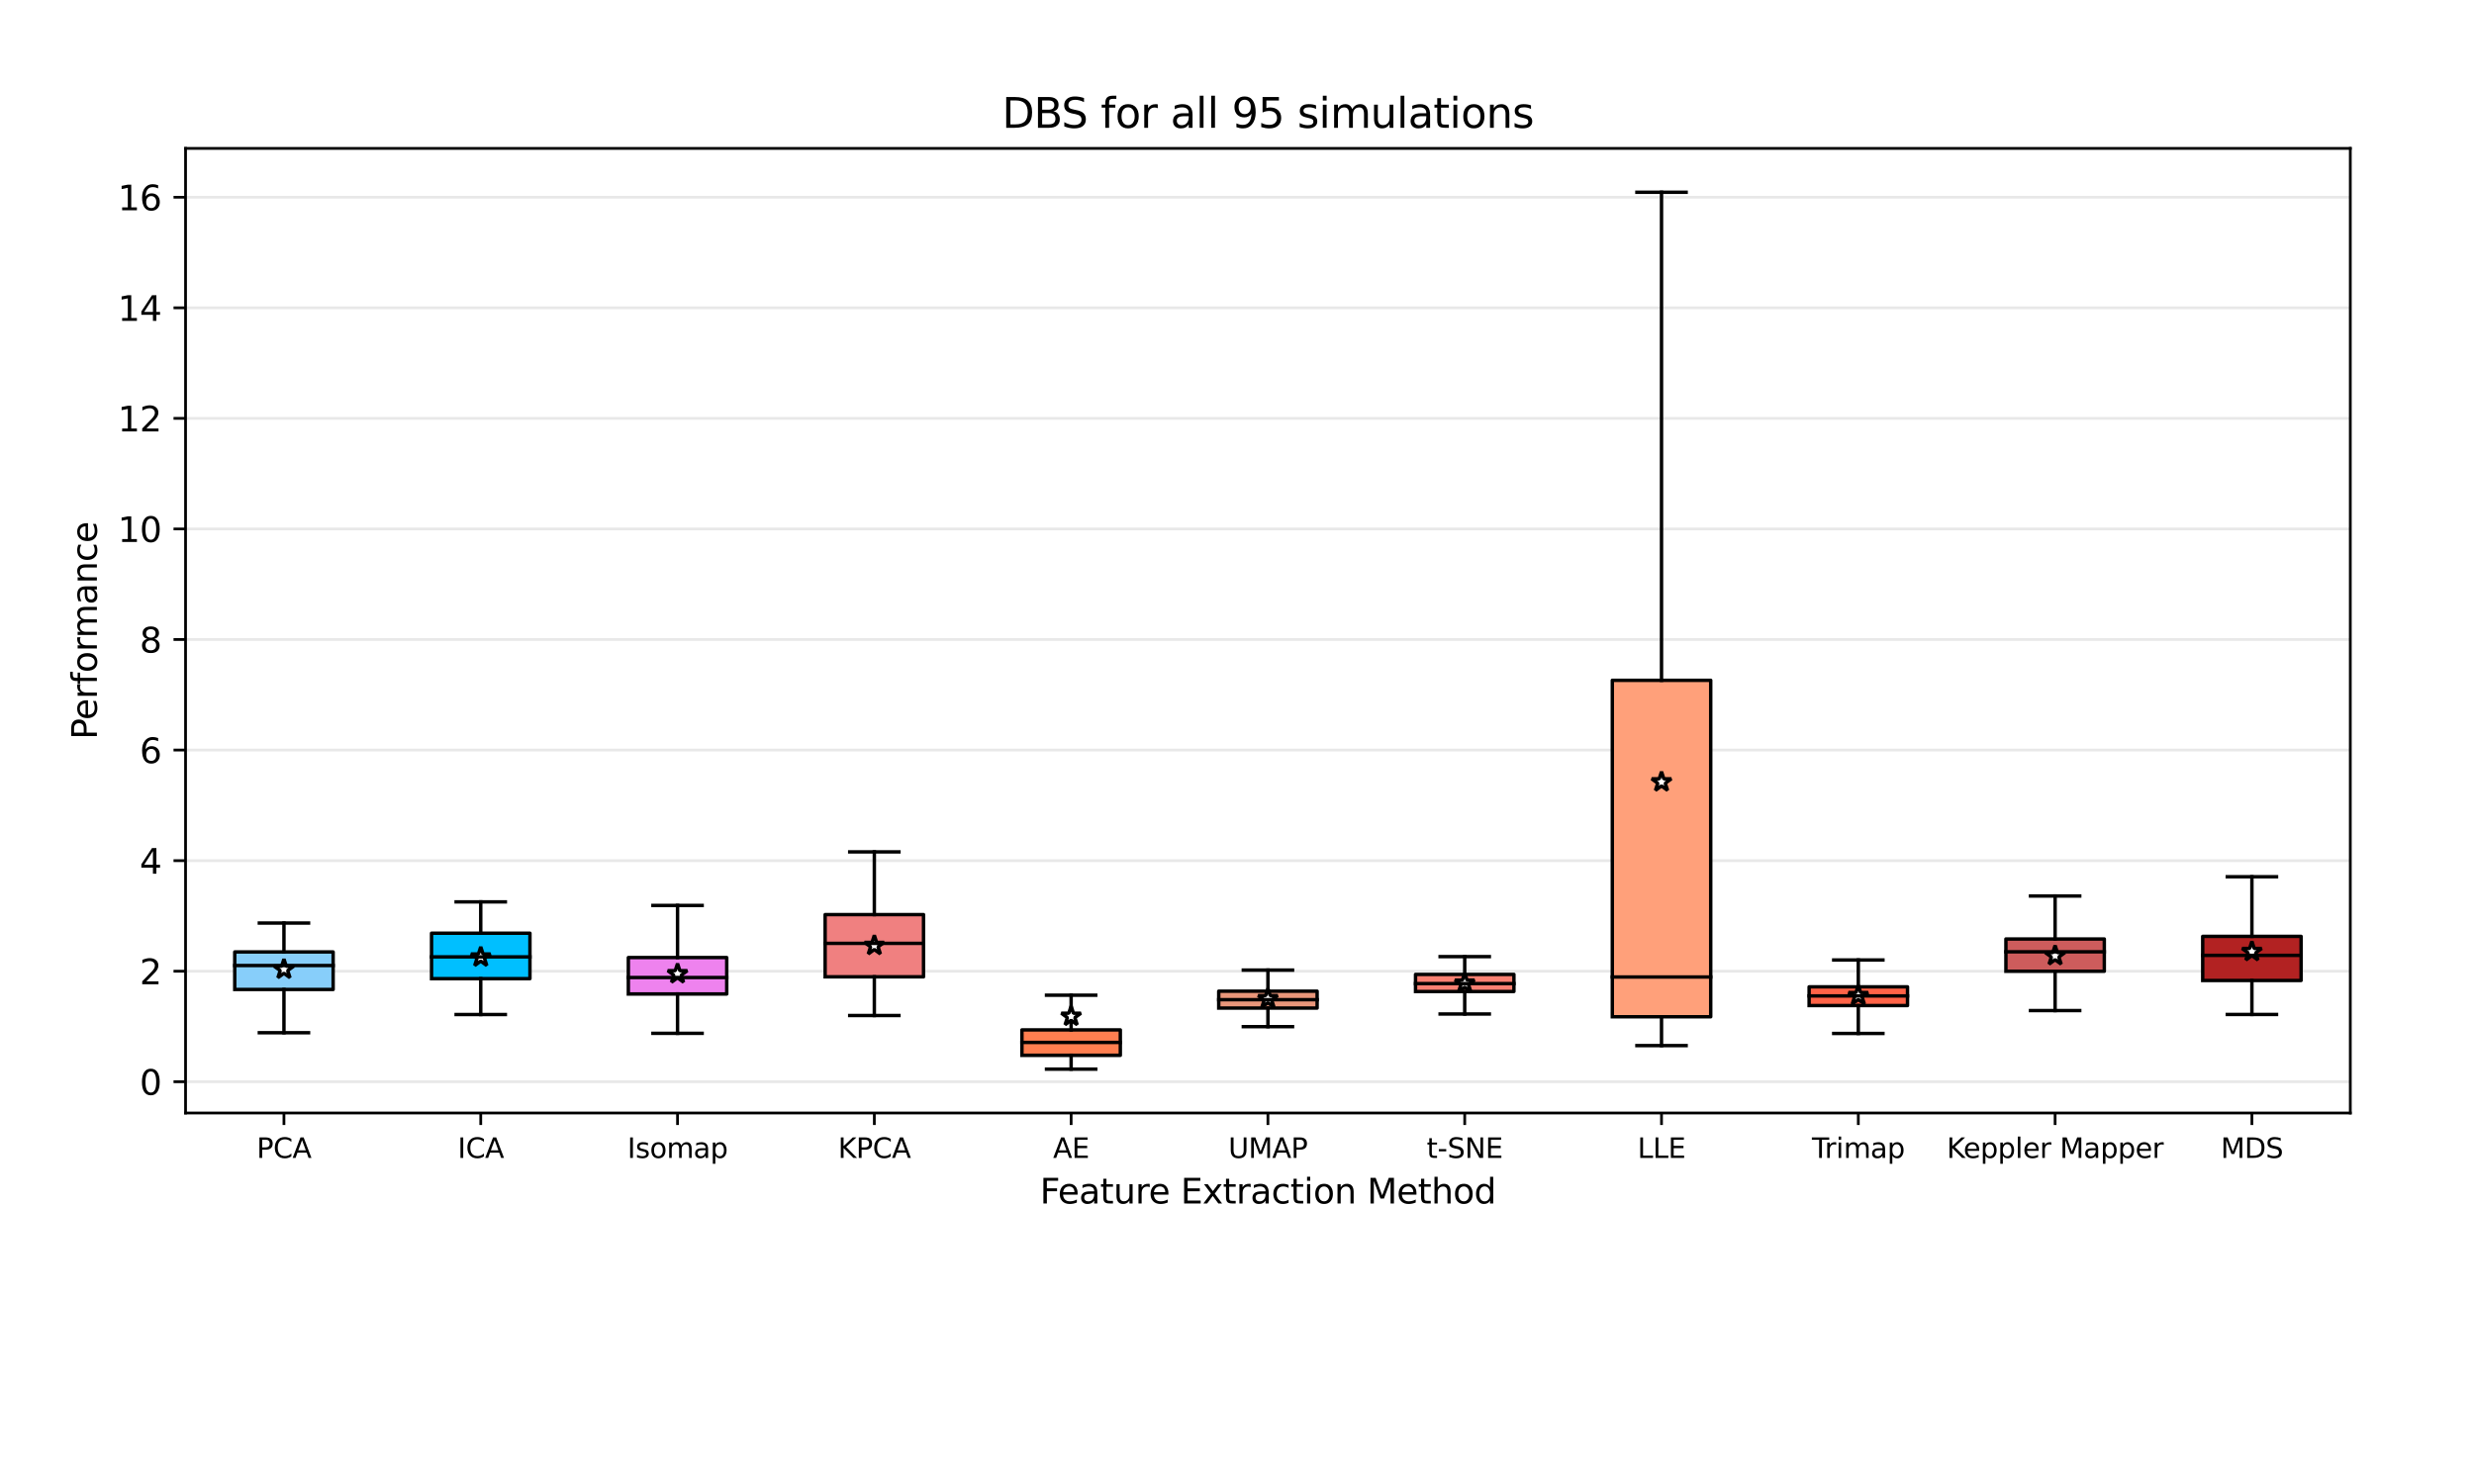 <?xml version="1.0" encoding="utf-8" standalone="no"?>
<!DOCTYPE svg PUBLIC "-//W3C//DTD SVG 1.1//EN"
  "http://www.w3.org/Graphics/SVG/1.1/DTD/svg11.dtd">
<svg xmlns:xlink="http://www.w3.org/1999/xlink" width="720pt" height="432pt" viewBox="0 0 720 432" xmlns="http://www.w3.org/2000/svg" version="1.1">
 <defs>
  <style type="text/css">*{stroke-linejoin: round; stroke-linecap: butt}</style>
 </defs>
 <g id="figure_1">
  <g id="patch_1">
   <path d="M 0 432 
L 720 432 
L 720 0 
L 0 0 
z
" style="fill: #ffffff"/>
  </g>
  <g id="axes_1">
   <g id="patch_2">
    <path d="M 54 324 
L 684 324 
L 684 43.2 
L 54 43.2 
z
" style="fill: #ffffff"/>
   </g>
   <g id="matplotlib.axis_1">
    <g id="xtick_1">
     <g id="line2d_1">
      <defs>
       <path id="ma5c56a6bda" d="M 0 0 
L 0 3.5 
" style="stroke: #000000; stroke-width: 0.8"/>
      </defs>
      <g>
       <use xlink:href="#ma5c56a6bda" x="82.636" y="324" style="stroke: #000000; stroke-width: 0.8"/>
      </g>
     </g>
     <g id="text_1">
      <!-- PCA -->
      <g transform="translate(74.695 337.079) scale(0.08 -0.08)">
       <defs>
        <path id="DejaVuSans-50" d="M 1259 4147 
L 1259 2394 
L 2053 2394 
Q 2494 2394 2734 2622 
Q 2975 2850 2975 3272 
Q 2975 3691 2734 3919 
Q 2494 4147 2053 4147 
L 1259 4147 
z
M 628 4666 
L 2053 4666 
Q 2838 4666 3239 4311 
Q 3641 3956 3641 3272 
Q 3641 2581 3239 2228 
Q 2838 1875 2053 1875 
L 1259 1875 
L 1259 0 
L 628 0 
L 628 4666 
z
" transform="scale(0.016)"/>
        <path id="DejaVuSans-43" d="M 4122 4306 
L 4122 3641 
Q 3803 3938 3442 4084 
Q 3081 4231 2675 4231 
Q 1875 4231 1450 3742 
Q 1025 3253 1025 2328 
Q 1025 1406 1450 917 
Q 1875 428 2675 428 
Q 3081 428 3442 575 
Q 3803 722 4122 1019 
L 4122 359 
Q 3791 134 3420 21 
Q 3050 -91 2638 -91 
Q 1578 -91 968 557 
Q 359 1206 359 2328 
Q 359 3453 968 4101 
Q 1578 4750 2638 4750 
Q 3056 4750 3426 4639 
Q 3797 4528 4122 4306 
z
" transform="scale(0.016)"/>
        <path id="DejaVuSans-41" d="M 2188 4044 
L 1331 1722 
L 3047 1722 
L 2188 4044 
z
M 1831 4666 
L 2547 4666 
L 4325 0 
L 3669 0 
L 3244 1197 
L 1141 1197 
L 716 0 
L 50 0 
L 1831 4666 
z
" transform="scale(0.016)"/>
       </defs>
       <use xlink:href="#DejaVuSans-50"/>
       <use xlink:href="#DejaVuSans-43" x="60.303"/>
       <use xlink:href="#DejaVuSans-41" x="130.127"/>
      </g>
     </g>
    </g>
    <g id="xtick_2">
     <g id="line2d_2">
      <g>
       <use xlink:href="#ma5c56a6bda" x="139.909" y="324" style="stroke: #000000; stroke-width: 0.8"/>
      </g>
     </g>
     <g id="text_2">
      <!-- ICA -->
      <g transform="translate(133.2 337.079) scale(0.08 -0.08)">
       <defs>
        <path id="DejaVuSans-49" d="M 628 4666 
L 1259 4666 
L 1259 0 
L 628 0 
L 628 4666 
z
" transform="scale(0.016)"/>
       </defs>
       <use xlink:href="#DejaVuSans-49"/>
       <use xlink:href="#DejaVuSans-43" x="29.492"/>
       <use xlink:href="#DejaVuSans-41" x="99.316"/>
      </g>
     </g>
    </g>
    <g id="xtick_3">
     <g id="line2d_3">
      <g>
       <use xlink:href="#ma5c56a6bda" x="197.182" y="324" style="stroke: #000000; stroke-width: 0.8"/>
      </g>
     </g>
     <g id="text_3">
      <!-- Isomap -->
      <g transform="translate(182.584 337.079) scale(0.08 -0.08)">
       <defs>
        <path id="DejaVuSans-73" d="M 2834 3397 
L 2834 2853 
Q 2591 2978 2328 3040 
Q 2066 3103 1784 3103 
Q 1356 3103 1142 2972 
Q 928 2841 928 2578 
Q 928 2378 1081 2264 
Q 1234 2150 1697 2047 
L 1894 2003 
Q 2506 1872 2764 1633 
Q 3022 1394 3022 966 
Q 3022 478 2636 193 
Q 2250 -91 1575 -91 
Q 1294 -91 989 -36 
Q 684 19 347 128 
L 347 722 
Q 666 556 975 473 
Q 1284 391 1588 391 
Q 1994 391 2212 530 
Q 2431 669 2431 922 
Q 2431 1156 2273 1281 
Q 2116 1406 1581 1522 
L 1381 1569 
Q 847 1681 609 1914 
Q 372 2147 372 2553 
Q 372 3047 722 3315 
Q 1072 3584 1716 3584 
Q 2034 3584 2315 3537 
Q 2597 3491 2834 3397 
z
" transform="scale(0.016)"/>
        <path id="DejaVuSans-6f" d="M 1959 3097 
Q 1497 3097 1228 2736 
Q 959 2375 959 1747 
Q 959 1119 1226 758 
Q 1494 397 1959 397 
Q 2419 397 2687 759 
Q 2956 1122 2956 1747 
Q 2956 2369 2687 2733 
Q 2419 3097 1959 3097 
z
M 1959 3584 
Q 2709 3584 3137 3096 
Q 3566 2609 3566 1747 
Q 3566 888 3137 398 
Q 2709 -91 1959 -91 
Q 1206 -91 779 398 
Q 353 888 353 1747 
Q 353 2609 779 3096 
Q 1206 3584 1959 3584 
z
" transform="scale(0.016)"/>
        <path id="DejaVuSans-6d" d="M 3328 2828 
Q 3544 3216 3844 3400 
Q 4144 3584 4550 3584 
Q 5097 3584 5394 3201 
Q 5691 2819 5691 2113 
L 5691 0 
L 5113 0 
L 5113 2094 
Q 5113 2597 4934 2840 
Q 4756 3084 4391 3084 
Q 3944 3084 3684 2787 
Q 3425 2491 3425 1978 
L 3425 0 
L 2847 0 
L 2847 2094 
Q 2847 2600 2669 2842 
Q 2491 3084 2119 3084 
Q 1678 3084 1418 2786 
Q 1159 2488 1159 1978 
L 1159 0 
L 581 0 
L 581 3500 
L 1159 3500 
L 1159 2956 
Q 1356 3278 1631 3431 
Q 1906 3584 2284 3584 
Q 2666 3584 2933 3390 
Q 3200 3197 3328 2828 
z
" transform="scale(0.016)"/>
        <path id="DejaVuSans-61" d="M 2194 1759 
Q 1497 1759 1228 1600 
Q 959 1441 959 1056 
Q 959 750 1161 570 
Q 1363 391 1709 391 
Q 2188 391 2477 730 
Q 2766 1069 2766 1631 
L 2766 1759 
L 2194 1759 
z
M 3341 1997 
L 3341 0 
L 2766 0 
L 2766 531 
Q 2569 213 2275 61 
Q 1981 -91 1556 -91 
Q 1019 -91 701 211 
Q 384 513 384 1019 
Q 384 1609 779 1909 
Q 1175 2209 1959 2209 
L 2766 2209 
L 2766 2266 
Q 2766 2663 2505 2880 
Q 2244 3097 1772 3097 
Q 1472 3097 1187 3025 
Q 903 2953 641 2809 
L 641 3341 
Q 956 3463 1253 3523 
Q 1550 3584 1831 3584 
Q 2591 3584 2966 3190 
Q 3341 2797 3341 1997 
z
" transform="scale(0.016)"/>
        <path id="DejaVuSans-70" d="M 1159 525 
L 1159 -1331 
L 581 -1331 
L 581 3500 
L 1159 3500 
L 1159 2969 
Q 1341 3281 1617 3432 
Q 1894 3584 2278 3584 
Q 2916 3584 3314 3078 
Q 3713 2572 3713 1747 
Q 3713 922 3314 415 
Q 2916 -91 2278 -91 
Q 1894 -91 1617 61 
Q 1341 213 1159 525 
z
M 3116 1747 
Q 3116 2381 2855 2742 
Q 2594 3103 2138 3103 
Q 1681 3103 1420 2742 
Q 1159 2381 1159 1747 
Q 1159 1113 1420 752 
Q 1681 391 2138 391 
Q 2594 391 2855 752 
Q 3116 1113 3116 1747 
z
" transform="scale(0.016)"/>
       </defs>
       <use xlink:href="#DejaVuSans-49"/>
       <use xlink:href="#DejaVuSans-73" x="29.492"/>
       <use xlink:href="#DejaVuSans-6f" x="81.592"/>
       <use xlink:href="#DejaVuSans-6d" x="142.773"/>
       <use xlink:href="#DejaVuSans-61" x="240.186"/>
       <use xlink:href="#DejaVuSans-70" x="301.465"/>
      </g>
     </g>
    </g>
    <g id="xtick_4">
     <g id="line2d_4">
      <g>
       <use xlink:href="#ma5c56a6bda" x="254.455" y="324" style="stroke: #000000; stroke-width: 0.8"/>
      </g>
     </g>
     <g id="text_4">
      <!-- KPCA -->
      <g transform="translate(243.89 337.079) scale(0.08 -0.08)">
       <defs>
        <path id="DejaVuSans-4b" d="M 628 4666 
L 1259 4666 
L 1259 2694 
L 3353 4666 
L 4166 4666 
L 1850 2491 
L 4331 0 
L 3500 0 
L 1259 2247 
L 1259 0 
L 628 0 
L 628 4666 
z
" transform="scale(0.016)"/>
       </defs>
       <use xlink:href="#DejaVuSans-4b"/>
       <use xlink:href="#DejaVuSans-50" x="65.576"/>
       <use xlink:href="#DejaVuSans-43" x="125.879"/>
       <use xlink:href="#DejaVuSans-41" x="195.703"/>
      </g>
     </g>
    </g>
    <g id="xtick_5">
     <g id="line2d_5">
      <g>
       <use xlink:href="#ma5c56a6bda" x="311.727" y="324" style="stroke: #000000; stroke-width: 0.8"/>
      </g>
     </g>
     <g id="text_5">
      <!-- AE -->
      <g transform="translate(306.464 337.079) scale(0.08 -0.08)">
       <defs>
        <path id="DejaVuSans-45" d="M 628 4666 
L 3578 4666 
L 3578 4134 
L 1259 4134 
L 1259 2753 
L 3481 2753 
L 3481 2222 
L 1259 2222 
L 1259 531 
L 3634 531 
L 3634 0 
L 628 0 
L 628 4666 
z
" transform="scale(0.016)"/>
       </defs>
       <use xlink:href="#DejaVuSans-41"/>
       <use xlink:href="#DejaVuSans-45" x="68.408"/>
      </g>
     </g>
    </g>
    <g id="xtick_6">
     <g id="line2d_6">
      <g>
       <use xlink:href="#ma5c56a6bda" x="369" y="324" style="stroke: #000000; stroke-width: 0.8"/>
      </g>
     </g>
     <g id="text_6">
      <!-- UMAP -->
      <g transform="translate(357.473 337.079) scale(0.08 -0.08)">
       <defs>
        <path id="DejaVuSans-55" d="M 556 4666 
L 1191 4666 
L 1191 1831 
Q 1191 1081 1462 751 
Q 1734 422 2344 422 
Q 2950 422 3222 751 
Q 3494 1081 3494 1831 
L 3494 4666 
L 4128 4666 
L 4128 1753 
Q 4128 841 3676 375 
Q 3225 -91 2344 -91 
Q 1459 -91 1007 375 
Q 556 841 556 1753 
L 556 4666 
z
" transform="scale(0.016)"/>
        <path id="DejaVuSans-4d" d="M 628 4666 
L 1569 4666 
L 2759 1491 
L 3956 4666 
L 4897 4666 
L 4897 0 
L 4281 0 
L 4281 4097 
L 3078 897 
L 2444 897 
L 1241 4097 
L 1241 0 
L 628 0 
L 628 4666 
z
" transform="scale(0.016)"/>
       </defs>
       <use xlink:href="#DejaVuSans-55"/>
       <use xlink:href="#DejaVuSans-4d" x="73.193"/>
       <use xlink:href="#DejaVuSans-41" x="159.473"/>
       <use xlink:href="#DejaVuSans-50" x="227.881"/>
      </g>
     </g>
    </g>
    <g id="xtick_7">
     <g id="line2d_7">
      <g>
       <use xlink:href="#ma5c56a6bda" x="426.273" y="324" style="stroke: #000000; stroke-width: 0.8"/>
      </g>
     </g>
     <g id="text_7">
      <!-- t-SNE -->
      <g transform="translate(415.202 337.079) scale(0.08 -0.08)">
       <defs>
        <path id="DejaVuSans-74" d="M 1172 4494 
L 1172 3500 
L 2356 3500 
L 2356 3053 
L 1172 3053 
L 1172 1153 
Q 1172 725 1289 603 
Q 1406 481 1766 481 
L 2356 481 
L 2356 0 
L 1766 0 
Q 1100 0 847 248 
Q 594 497 594 1153 
L 594 3053 
L 172 3053 
L 172 3500 
L 594 3500 
L 594 4494 
L 1172 4494 
z
" transform="scale(0.016)"/>
        <path id="DejaVuSans-2d" d="M 313 2009 
L 1997 2009 
L 1997 1497 
L 313 1497 
L 313 2009 
z
" transform="scale(0.016)"/>
        <path id="DejaVuSans-53" d="M 3425 4513 
L 3425 3897 
Q 3066 4069 2747 4153 
Q 2428 4238 2131 4238 
Q 1616 4238 1336 4038 
Q 1056 3838 1056 3469 
Q 1056 3159 1242 3001 
Q 1428 2844 1947 2747 
L 2328 2669 
Q 3034 2534 3370 2195 
Q 3706 1856 3706 1288 
Q 3706 609 3251 259 
Q 2797 -91 1919 -91 
Q 1588 -91 1214 -16 
Q 841 59 441 206 
L 441 856 
Q 825 641 1194 531 
Q 1563 422 1919 422 
Q 2459 422 2753 634 
Q 3047 847 3047 1241 
Q 3047 1584 2836 1778 
Q 2625 1972 2144 2069 
L 1759 2144 
Q 1053 2284 737 2584 
Q 422 2884 422 3419 
Q 422 4038 858 4394 
Q 1294 4750 2059 4750 
Q 2388 4750 2728 4690 
Q 3069 4631 3425 4513 
z
" transform="scale(0.016)"/>
        <path id="DejaVuSans-4e" d="M 628 4666 
L 1478 4666 
L 3547 763 
L 3547 4666 
L 4159 4666 
L 4159 0 
L 3309 0 
L 1241 3903 
L 1241 0 
L 628 0 
L 628 4666 
z
" transform="scale(0.016)"/>
       </defs>
       <use xlink:href="#DejaVuSans-74"/>
       <use xlink:href="#DejaVuSans-2d" x="39.209"/>
       <use xlink:href="#DejaVuSans-53" x="75.293"/>
       <use xlink:href="#DejaVuSans-4e" x="138.77"/>
       <use xlink:href="#DejaVuSans-45" x="213.574"/>
      </g>
     </g>
    </g>
    <g id="xtick_8">
     <g id="line2d_8">
      <g>
       <use xlink:href="#ma5c56a6bda" x="483.545" y="324" style="stroke: #000000; stroke-width: 0.8"/>
      </g>
     </g>
     <g id="text_8">
      <!-- LLE -->
      <g transform="translate(476.56 337.079) scale(0.08 -0.08)">
       <defs>
        <path id="DejaVuSans-4c" d="M 628 4666 
L 1259 4666 
L 1259 531 
L 3531 531 
L 3531 0 
L 628 0 
L 628 4666 
z
" transform="scale(0.016)"/>
       </defs>
       <use xlink:href="#DejaVuSans-4c"/>
       <use xlink:href="#DejaVuSans-4c" x="55.713"/>
       <use xlink:href="#DejaVuSans-45" x="111.426"/>
      </g>
     </g>
    </g>
    <g id="xtick_9">
     <g id="line2d_9">
      <g>
       <use xlink:href="#ma5c56a6bda" x="540.818" y="324" style="stroke: #000000; stroke-width: 0.8"/>
      </g>
     </g>
     <g id="text_9">
      <!-- Trimap -->
      <g transform="translate(527.323 337.079) scale(0.08 -0.08)">
       <defs>
        <path id="DejaVuSans-54" d="M -19 4666 
L 3928 4666 
L 3928 4134 
L 2272 4134 
L 2272 0 
L 1638 0 
L 1638 4134 
L -19 4134 
L -19 4666 
z
" transform="scale(0.016)"/>
        <path id="DejaVuSans-72" d="M 2631 2963 
Q 2534 3019 2420 3045 
Q 2306 3072 2169 3072 
Q 1681 3072 1420 2755 
Q 1159 2438 1159 1844 
L 1159 0 
L 581 0 
L 581 3500 
L 1159 3500 
L 1159 2956 
Q 1341 3275 1631 3429 
Q 1922 3584 2338 3584 
Q 2397 3584 2469 3576 
Q 2541 3569 2628 3553 
L 2631 2963 
z
" transform="scale(0.016)"/>
        <path id="DejaVuSans-69" d="M 603 3500 
L 1178 3500 
L 1178 0 
L 603 0 
L 603 3500 
z
M 603 4863 
L 1178 4863 
L 1178 4134 
L 603 4134 
L 603 4863 
z
" transform="scale(0.016)"/>
       </defs>
       <use xlink:href="#DejaVuSans-54"/>
       <use xlink:href="#DejaVuSans-72" x="46.334"/>
       <use xlink:href="#DejaVuSans-69" x="87.447"/>
       <use xlink:href="#DejaVuSans-6d" x="115.23"/>
       <use xlink:href="#DejaVuSans-61" x="212.643"/>
       <use xlink:href="#DejaVuSans-70" x="273.922"/>
      </g>
     </g>
    </g>
    <g id="xtick_10">
     <g id="line2d_10">
      <g>
       <use xlink:href="#ma5c56a6bda" x="598.091" y="324" style="stroke: #000000; stroke-width: 0.8"/>
      </g>
     </g>
     <g id="text_10">
      <!-- Keppler Mapper -->
      <g transform="translate(566.553 337.079) scale(0.08 -0.08)">
       <defs>
        <path id="DejaVuSans-65" d="M 3597 1894 
L 3597 1613 
L 953 1613 
Q 991 1019 1311 708 
Q 1631 397 2203 397 
Q 2534 397 2845 478 
Q 3156 559 3463 722 
L 3463 178 
Q 3153 47 2828 -22 
Q 2503 -91 2169 -91 
Q 1331 -91 842 396 
Q 353 884 353 1716 
Q 353 2575 817 3079 
Q 1281 3584 2069 3584 
Q 2775 3584 3186 3129 
Q 3597 2675 3597 1894 
z
M 3022 2063 
Q 3016 2534 2758 2815 
Q 2500 3097 2075 3097 
Q 1594 3097 1305 2825 
Q 1016 2553 972 2059 
L 3022 2063 
z
" transform="scale(0.016)"/>
        <path id="DejaVuSans-6c" d="M 603 4863 
L 1178 4863 
L 1178 0 
L 603 0 
L 603 4863 
z
" transform="scale(0.016)"/>
        <path id="DejaVuSans-20" transform="scale(0.016)"/>
       </defs>
       <use xlink:href="#DejaVuSans-4b"/>
       <use xlink:href="#DejaVuSans-65" x="60.576"/>
       <use xlink:href="#DejaVuSans-70" x="122.1"/>
       <use xlink:href="#DejaVuSans-70" x="185.576"/>
       <use xlink:href="#DejaVuSans-6c" x="249.053"/>
       <use xlink:href="#DejaVuSans-65" x="276.836"/>
       <use xlink:href="#DejaVuSans-72" x="338.359"/>
       <use xlink:href="#DejaVuSans-20" x="379.473"/>
       <use xlink:href="#DejaVuSans-4d" x="411.26"/>
       <use xlink:href="#DejaVuSans-61" x="497.539"/>
       <use xlink:href="#DejaVuSans-70" x="558.818"/>
       <use xlink:href="#DejaVuSans-70" x="622.295"/>
       <use xlink:href="#DejaVuSans-65" x="685.771"/>
       <use xlink:href="#DejaVuSans-72" x="747.295"/>
      </g>
     </g>
    </g>
    <g id="xtick_11">
     <g id="line2d_11">
      <g>
       <use xlink:href="#ma5c56a6bda" x="655.364" y="324" style="stroke: #000000; stroke-width: 0.8"/>
      </g>
     </g>
     <g id="text_11">
      <!-- MDS -->
      <g transform="translate(646.293 337.079) scale(0.08 -0.08)">
       <defs>
        <path id="DejaVuSans-44" d="M 1259 4147 
L 1259 519 
L 2022 519 
Q 2988 519 3436 956 
Q 3884 1394 3884 2338 
Q 3884 3275 3436 3711 
Q 2988 4147 2022 4147 
L 1259 4147 
z
M 628 4666 
L 1925 4666 
Q 3281 4666 3915 4102 
Q 4550 3538 4550 2338 
Q 4550 1131 3912 565 
Q 3275 0 1925 0 
L 628 0 
L 628 4666 
z
" transform="scale(0.016)"/>
       </defs>
       <use xlink:href="#DejaVuSans-4d"/>
       <use xlink:href="#DejaVuSans-44" x="86.279"/>
       <use xlink:href="#DejaVuSans-53" x="163.281"/>
      </g>
     </g>
    </g>
    <g id="text_12">
     <!-- Feature Extraction Method -->
     <g transform="translate(302.654 350.341) scale(0.1 -0.1)">
      <defs>
       <path id="DejaVuSans-46" d="M 628 4666 
L 3309 4666 
L 3309 4134 
L 1259 4134 
L 1259 2759 
L 3109 2759 
L 3109 2228 
L 1259 2228 
L 1259 0 
L 628 0 
L 628 4666 
z
" transform="scale(0.016)"/>
       <path id="DejaVuSans-75" d="M 544 1381 
L 544 3500 
L 1119 3500 
L 1119 1403 
Q 1119 906 1312 657 
Q 1506 409 1894 409 
Q 2359 409 2629 706 
Q 2900 1003 2900 1516 
L 2900 3500 
L 3475 3500 
L 3475 0 
L 2900 0 
L 2900 538 
Q 2691 219 2414 64 
Q 2138 -91 1772 -91 
Q 1169 -91 856 284 
Q 544 659 544 1381 
z
M 1991 3584 
L 1991 3584 
z
" transform="scale(0.016)"/>
       <path id="DejaVuSans-78" d="M 3513 3500 
L 2247 1797 
L 3578 0 
L 2900 0 
L 1881 1375 
L 863 0 
L 184 0 
L 1544 1831 
L 300 3500 
L 978 3500 
L 1906 2253 
L 2834 3500 
L 3513 3500 
z
" transform="scale(0.016)"/>
       <path id="DejaVuSans-63" d="M 3122 3366 
L 3122 2828 
Q 2878 2963 2633 3030 
Q 2388 3097 2138 3097 
Q 1578 3097 1268 2742 
Q 959 2388 959 1747 
Q 959 1106 1268 751 
Q 1578 397 2138 397 
Q 2388 397 2633 464 
Q 2878 531 3122 666 
L 3122 134 
Q 2881 22 2623 -34 
Q 2366 -91 2075 -91 
Q 1284 -91 818 406 
Q 353 903 353 1747 
Q 353 2603 823 3093 
Q 1294 3584 2113 3584 
Q 2378 3584 2631 3529 
Q 2884 3475 3122 3366 
z
" transform="scale(0.016)"/>
       <path id="DejaVuSans-6e" d="M 3513 2113 
L 3513 0 
L 2938 0 
L 2938 2094 
Q 2938 2591 2744 2837 
Q 2550 3084 2163 3084 
Q 1697 3084 1428 2787 
Q 1159 2491 1159 1978 
L 1159 0 
L 581 0 
L 581 3500 
L 1159 3500 
L 1159 2956 
Q 1366 3272 1645 3428 
Q 1925 3584 2291 3584 
Q 2894 3584 3203 3211 
Q 3513 2838 3513 2113 
z
" transform="scale(0.016)"/>
       <path id="DejaVuSans-68" d="M 3513 2113 
L 3513 0 
L 2938 0 
L 2938 2094 
Q 2938 2591 2744 2837 
Q 2550 3084 2163 3084 
Q 1697 3084 1428 2787 
Q 1159 2491 1159 1978 
L 1159 0 
L 581 0 
L 581 4863 
L 1159 4863 
L 1159 2956 
Q 1366 3272 1645 3428 
Q 1925 3584 2291 3584 
Q 2894 3584 3203 3211 
Q 3513 2838 3513 2113 
z
" transform="scale(0.016)"/>
       <path id="DejaVuSans-64" d="M 2906 2969 
L 2906 4863 
L 3481 4863 
L 3481 0 
L 2906 0 
L 2906 525 
Q 2725 213 2448 61 
Q 2172 -91 1784 -91 
Q 1150 -91 751 415 
Q 353 922 353 1747 
Q 353 2572 751 3078 
Q 1150 3584 1784 3584 
Q 2172 3584 2448 3432 
Q 2725 3281 2906 2969 
z
M 947 1747 
Q 947 1113 1208 752 
Q 1469 391 1925 391 
Q 2381 391 2643 752 
Q 2906 1113 2906 1747 
Q 2906 2381 2643 2742 
Q 2381 3103 1925 3103 
Q 1469 3103 1208 2742 
Q 947 2381 947 1747 
z
" transform="scale(0.016)"/>
      </defs>
      <use xlink:href="#DejaVuSans-46"/>
      <use xlink:href="#DejaVuSans-65" x="52.02"/>
      <use xlink:href="#DejaVuSans-61" x="113.543"/>
      <use xlink:href="#DejaVuSans-74" x="174.822"/>
      <use xlink:href="#DejaVuSans-75" x="214.031"/>
      <use xlink:href="#DejaVuSans-72" x="277.41"/>
      <use xlink:href="#DejaVuSans-65" x="316.273"/>
      <use xlink:href="#DejaVuSans-20" x="377.797"/>
      <use xlink:href="#DejaVuSans-45" x="409.584"/>
      <use xlink:href="#DejaVuSans-78" x="472.768"/>
      <use xlink:href="#DejaVuSans-74" x="531.947"/>
      <use xlink:href="#DejaVuSans-72" x="571.156"/>
      <use xlink:href="#DejaVuSans-61" x="612.27"/>
      <use xlink:href="#DejaVuSans-63" x="673.549"/>
      <use xlink:href="#DejaVuSans-74" x="728.529"/>
      <use xlink:href="#DejaVuSans-69" x="767.738"/>
      <use xlink:href="#DejaVuSans-6f" x="795.521"/>
      <use xlink:href="#DejaVuSans-6e" x="856.703"/>
      <use xlink:href="#DejaVuSans-20" x="920.082"/>
      <use xlink:href="#DejaVuSans-4d" x="951.869"/>
      <use xlink:href="#DejaVuSans-65" x="1038.148"/>
      <use xlink:href="#DejaVuSans-74" x="1099.672"/>
      <use xlink:href="#DejaVuSans-68" x="1138.881"/>
      <use xlink:href="#DejaVuSans-6f" x="1202.26"/>
      <use xlink:href="#DejaVuSans-64" x="1263.441"/>
     </g>
    </g>
   </g>
   <g id="matplotlib.axis_2">
    <g id="ytick_1">
     <g id="line2d_12">
      <path d="M 54 314.906 
L 684 314.906 
" clip-path="url(#pc00f929665)" style="fill: none; stroke: #d3d3d3; stroke-opacity: 0.5; stroke-width: 0.8; stroke-linecap: square"/>
     </g>
     <g id="line2d_13">
      <defs>
       <path id="m0e4a69b23e" d="M 0 0 
L -3.5 0 
" style="stroke: #000000; stroke-width: 0.8"/>
      </defs>
      <g>
       <use xlink:href="#m0e4a69b23e" x="54" y="314.906" style="stroke: #000000; stroke-width: 0.8"/>
      </g>
     </g>
     <g id="text_13">
      <!-- 0 -->
      <g transform="translate(40.638 318.705) scale(0.1 -0.1)">
       <defs>
        <path id="DejaVuSans-30" d="M 2034 4250 
Q 1547 4250 1301 3770 
Q 1056 3291 1056 2328 
Q 1056 1369 1301 889 
Q 1547 409 2034 409 
Q 2525 409 2770 889 
Q 3016 1369 3016 2328 
Q 3016 3291 2770 3770 
Q 2525 4250 2034 4250 
z
M 2034 4750 
Q 2819 4750 3233 4129 
Q 3647 3509 3647 2328 
Q 3647 1150 3233 529 
Q 2819 -91 2034 -91 
Q 1250 -91 836 529 
Q 422 1150 422 2328 
Q 422 3509 836 4129 
Q 1250 4750 2034 4750 
z
" transform="scale(0.016)"/>
       </defs>
       <use xlink:href="#DejaVuSans-30"/>
      </g>
     </g>
    </g>
    <g id="ytick_2">
     <g id="line2d_14">
      <path d="M 54 282.72 
L 684 282.72 
" clip-path="url(#pc00f929665)" style="fill: none; stroke: #d3d3d3; stroke-opacity: 0.5; stroke-width: 0.8; stroke-linecap: square"/>
     </g>
     <g id="line2d_15">
      <g>
       <use xlink:href="#m0e4a69b23e" x="54" y="282.72" style="stroke: #000000; stroke-width: 0.8"/>
      </g>
     </g>
     <g id="text_14">
      <!-- 2 -->
      <g transform="translate(40.638 286.519) scale(0.1 -0.1)">
       <defs>
        <path id="DejaVuSans-32" d="M 1228 531 
L 3431 531 
L 3431 0 
L 469 0 
L 469 531 
Q 828 903 1448 1529 
Q 2069 2156 2228 2338 
Q 2531 2678 2651 2914 
Q 2772 3150 2772 3378 
Q 2772 3750 2511 3984 
Q 2250 4219 1831 4219 
Q 1534 4219 1204 4116 
Q 875 4013 500 3803 
L 500 4441 
Q 881 4594 1212 4672 
Q 1544 4750 1819 4750 
Q 2544 4750 2975 4387 
Q 3406 4025 3406 3419 
Q 3406 3131 3298 2873 
Q 3191 2616 2906 2266 
Q 2828 2175 2409 1742 
Q 1991 1309 1228 531 
z
" transform="scale(0.016)"/>
       </defs>
       <use xlink:href="#DejaVuSans-32"/>
      </g>
     </g>
    </g>
    <g id="ytick_3">
     <g id="line2d_16">
      <path d="M 54 250.534 
L 684 250.534 
" clip-path="url(#pc00f929665)" style="fill: none; stroke: #d3d3d3; stroke-opacity: 0.5; stroke-width: 0.8; stroke-linecap: square"/>
     </g>
     <g id="line2d_17">
      <g>
       <use xlink:href="#m0e4a69b23e" x="54" y="250.534" style="stroke: #000000; stroke-width: 0.8"/>
      </g>
     </g>
     <g id="text_15">
      <!-- 4 -->
      <g transform="translate(40.638 254.333) scale(0.1 -0.1)">
       <defs>
        <path id="DejaVuSans-34" d="M 2419 4116 
L 825 1625 
L 2419 1625 
L 2419 4116 
z
M 2253 4666 
L 3047 4666 
L 3047 1625 
L 3713 1625 
L 3713 1100 
L 3047 1100 
L 3047 0 
L 2419 0 
L 2419 1100 
L 313 1100 
L 313 1709 
L 2253 4666 
z
" transform="scale(0.016)"/>
       </defs>
       <use xlink:href="#DejaVuSans-34"/>
      </g>
     </g>
    </g>
    <g id="ytick_4">
     <g id="line2d_18">
      <path d="M 54 218.348 
L 684 218.348 
" clip-path="url(#pc00f929665)" style="fill: none; stroke: #d3d3d3; stroke-opacity: 0.5; stroke-width: 0.8; stroke-linecap: square"/>
     </g>
     <g id="line2d_19">
      <g>
       <use xlink:href="#m0e4a69b23e" x="54" y="218.348" style="stroke: #000000; stroke-width: 0.8"/>
      </g>
     </g>
     <g id="text_16">
      <!-- 6 -->
      <g transform="translate(40.638 222.147) scale(0.1 -0.1)">
       <defs>
        <path id="DejaVuSans-36" d="M 2113 2584 
Q 1688 2584 1439 2293 
Q 1191 2003 1191 1497 
Q 1191 994 1439 701 
Q 1688 409 2113 409 
Q 2538 409 2786 701 
Q 3034 994 3034 1497 
Q 3034 2003 2786 2293 
Q 2538 2584 2113 2584 
z
M 3366 4563 
L 3366 3988 
Q 3128 4100 2886 4159 
Q 2644 4219 2406 4219 
Q 1781 4219 1451 3797 
Q 1122 3375 1075 2522 
Q 1259 2794 1537 2939 
Q 1816 3084 2150 3084 
Q 2853 3084 3261 2657 
Q 3669 2231 3669 1497 
Q 3669 778 3244 343 
Q 2819 -91 2113 -91 
Q 1303 -91 875 529 
Q 447 1150 447 2328 
Q 447 3434 972 4092 
Q 1497 4750 2381 4750 
Q 2619 4750 2861 4703 
Q 3103 4656 3366 4563 
z
" transform="scale(0.016)"/>
       </defs>
       <use xlink:href="#DejaVuSans-36"/>
      </g>
     </g>
    </g>
    <g id="ytick_5">
     <g id="line2d_20">
      <path d="M 54 186.162 
L 684 186.162 
" clip-path="url(#pc00f929665)" style="fill: none; stroke: #d3d3d3; stroke-opacity: 0.5; stroke-width: 0.8; stroke-linecap: square"/>
     </g>
     <g id="line2d_21">
      <g>
       <use xlink:href="#m0e4a69b23e" x="54" y="186.162" style="stroke: #000000; stroke-width: 0.8"/>
      </g>
     </g>
     <g id="text_17">
      <!-- 8 -->
      <g transform="translate(40.638 189.961) scale(0.1 -0.1)">
       <defs>
        <path id="DejaVuSans-38" d="M 2034 2216 
Q 1584 2216 1326 1975 
Q 1069 1734 1069 1313 
Q 1069 891 1326 650 
Q 1584 409 2034 409 
Q 2484 409 2743 651 
Q 3003 894 3003 1313 
Q 3003 1734 2745 1975 
Q 2488 2216 2034 2216 
z
M 1403 2484 
Q 997 2584 770 2862 
Q 544 3141 544 3541 
Q 544 4100 942 4425 
Q 1341 4750 2034 4750 
Q 2731 4750 3128 4425 
Q 3525 4100 3525 3541 
Q 3525 3141 3298 2862 
Q 3072 2584 2669 2484 
Q 3125 2378 3379 2068 
Q 3634 1759 3634 1313 
Q 3634 634 3220 271 
Q 2806 -91 2034 -91 
Q 1263 -91 848 271 
Q 434 634 434 1313 
Q 434 1759 690 2068 
Q 947 2378 1403 2484 
z
M 1172 3481 
Q 1172 3119 1398 2916 
Q 1625 2713 2034 2713 
Q 2441 2713 2670 2916 
Q 2900 3119 2900 3481 
Q 2900 3844 2670 4047 
Q 2441 4250 2034 4250 
Q 1625 4250 1398 4047 
Q 1172 3844 1172 3481 
z
" transform="scale(0.016)"/>
       </defs>
       <use xlink:href="#DejaVuSans-38"/>
      </g>
     </g>
    </g>
    <g id="ytick_6">
     <g id="line2d_22">
      <path d="M 54 153.976 
L 684 153.976 
" clip-path="url(#pc00f929665)" style="fill: none; stroke: #d3d3d3; stroke-opacity: 0.5; stroke-width: 0.8; stroke-linecap: square"/>
     </g>
     <g id="line2d_23">
      <g>
       <use xlink:href="#m0e4a69b23e" x="54" y="153.976" style="stroke: #000000; stroke-width: 0.8"/>
      </g>
     </g>
     <g id="text_18">
      <!-- 10 -->
      <g transform="translate(34.275 157.776) scale(0.1 -0.1)">
       <defs>
        <path id="DejaVuSans-31" d="M 794 531 
L 1825 531 
L 1825 4091 
L 703 3866 
L 703 4441 
L 1819 4666 
L 2450 4666 
L 2450 531 
L 3481 531 
L 3481 0 
L 794 0 
L 794 531 
z
" transform="scale(0.016)"/>
       </defs>
       <use xlink:href="#DejaVuSans-31"/>
       <use xlink:href="#DejaVuSans-30" x="63.623"/>
      </g>
     </g>
    </g>
    <g id="ytick_7">
     <g id="line2d_24">
      <path d="M 54 121.791 
L 684 121.791 
" clip-path="url(#pc00f929665)" style="fill: none; stroke: #d3d3d3; stroke-opacity: 0.5; stroke-width: 0.8; stroke-linecap: square"/>
     </g>
     <g id="line2d_25">
      <g>
       <use xlink:href="#m0e4a69b23e" x="54" y="121.791" style="stroke: #000000; stroke-width: 0.8"/>
      </g>
     </g>
     <g id="text_19">
      <!-- 12 -->
      <g transform="translate(34.275 125.59) scale(0.1 -0.1)">
       <use xlink:href="#DejaVuSans-31"/>
       <use xlink:href="#DejaVuSans-32" x="63.623"/>
      </g>
     </g>
    </g>
    <g id="ytick_8">
     <g id="line2d_26">
      <path d="M 54 89.605 
L 684 89.605 
" clip-path="url(#pc00f929665)" style="fill: none; stroke: #d3d3d3; stroke-opacity: 0.5; stroke-width: 0.8; stroke-linecap: square"/>
     </g>
     <g id="line2d_27">
      <g>
       <use xlink:href="#m0e4a69b23e" x="54" y="89.605" style="stroke: #000000; stroke-width: 0.8"/>
      </g>
     </g>
     <g id="text_20">
      <!-- 14 -->
      <g transform="translate(34.275 93.404) scale(0.1 -0.1)">
       <use xlink:href="#DejaVuSans-31"/>
       <use xlink:href="#DejaVuSans-34" x="63.623"/>
      </g>
     </g>
    </g>
    <g id="ytick_9">
     <g id="line2d_28">
      <path d="M 54 57.419 
L 684 57.419 
" clip-path="url(#pc00f929665)" style="fill: none; stroke: #d3d3d3; stroke-opacity: 0.5; stroke-width: 0.8; stroke-linecap: square"/>
     </g>
     <g id="line2d_29">
      <g>
       <use xlink:href="#m0e4a69b23e" x="54" y="57.419" style="stroke: #000000; stroke-width: 0.8"/>
      </g>
     </g>
     <g id="text_21">
      <!-- 16 -->
      <g transform="translate(34.275 61.218) scale(0.1 -0.1)">
       <use xlink:href="#DejaVuSans-31"/>
       <use xlink:href="#DejaVuSans-36" x="63.623"/>
      </g>
     </g>
    </g>
    <g id="text_22">
     <!-- Performance -->
     <g transform="translate(28.195 215.282) rotate(-90) scale(0.1 -0.1)">
      <defs>
       <path id="DejaVuSans-66" d="M 2375 4863 
L 2375 4384 
L 1825 4384 
Q 1516 4384 1395 4259 
Q 1275 4134 1275 3809 
L 1275 3500 
L 2222 3500 
L 2222 3053 
L 1275 3053 
L 1275 0 
L 697 0 
L 697 3053 
L 147 3053 
L 147 3500 
L 697 3500 
L 697 3744 
Q 697 4328 969 4595 
Q 1241 4863 1831 4863 
L 2375 4863 
z
" transform="scale(0.016)"/>
      </defs>
      <use xlink:href="#DejaVuSans-50"/>
      <use xlink:href="#DejaVuSans-65" x="56.678"/>
      <use xlink:href="#DejaVuSans-72" x="118.201"/>
      <use xlink:href="#DejaVuSans-66" x="159.314"/>
      <use xlink:href="#DejaVuSans-6f" x="194.52"/>
      <use xlink:href="#DejaVuSans-72" x="255.701"/>
      <use xlink:href="#DejaVuSans-6d" x="295.064"/>
      <use xlink:href="#DejaVuSans-61" x="392.477"/>
      <use xlink:href="#DejaVuSans-6e" x="453.756"/>
      <use xlink:href="#DejaVuSans-63" x="517.135"/>
      <use xlink:href="#DejaVuSans-65" x="572.115"/>
     </g>
    </g>
   </g>
   <g id="patch_3">
    <path d="M 68.318 288.044 
L 96.955 288.044 
L 96.955 277.119 
L 68.318 277.119 
z
" clip-path="url(#pc00f929665)" style="fill: #87cefa"/>
   </g>
   <g id="patch_4">
    <path d="M 125.591 284.882 
L 154.227 284.882 
L 154.227 271.664 
L 125.591 271.664 
z
" clip-path="url(#pc00f929665)" style="fill: #00bfff"/>
   </g>
   <g id="patch_5">
    <path d="M 182.864 289.353 
L 211.5 289.353 
L 211.5 278.752 
L 182.864 278.752 
z
" clip-path="url(#pc00f929665)" style="fill: #ee82ee"/>
   </g>
   <g id="patch_6">
    <path d="M 240.136 284.357 
L 268.773 284.357 
L 268.773 266.246 
L 240.136 266.246 
z
" clip-path="url(#pc00f929665)" style="fill: #f08080"/>
   </g>
   <g id="patch_7">
    <path d="M 297.409 307.209 
L 326.045 307.209 
L 326.045 299.81 
L 297.409 299.81 
z
" clip-path="url(#pc00f929665)" style="fill: #ff7f50"/>
   </g>
   <g id="patch_8">
    <path d="M 354.682 293.455 
L 383.318 293.455 
L 383.318 288.537 
L 354.682 288.537 
z
" clip-path="url(#pc00f929665)" style="fill: #e9967a"/>
   </g>
   <g id="patch_9">
    <path d="M 411.955 288.625 
L 440.591 288.625 
L 440.591 283.653 
L 411.955 283.653 
z
" clip-path="url(#pc00f929665)" style="fill: #fa8072"/>
   </g>
   <g id="patch_10">
    <path d="M 469.227 295.986 
L 497.864 295.986 
L 497.864 198.039 
L 469.227 198.039 
z
" clip-path="url(#pc00f929665)" style="fill: #ffa07a"/>
   </g>
   <g id="patch_11">
    <path d="M 526.5 292.724 
L 555.136 292.724 
L 555.136 287.277 
L 526.5 287.277 
z
" clip-path="url(#pc00f929665)" style="fill: #ff6347"/>
   </g>
   <g id="patch_12">
    <path d="M 583.773 282.74 
L 612.409 282.74 
L 612.409 273.342 
L 583.773 273.342 
z
" clip-path="url(#pc00f929665)" style="fill: #cd5c5c"/>
   </g>
   <g id="patch_13">
    <path d="M 641.045 285.422 
L 669.682 285.422 
L 669.682 272.588 
L 641.045 272.588 
z
" clip-path="url(#pc00f929665)" style="fill: #b22222"/>
   </g>
   <g id="line2d_30">
    <path d="M 68.318 288.044 
L 96.955 288.044 
L 96.955 277.119 
L 68.318 277.119 
L 68.318 288.044 
" clip-path="url(#pc00f929665)" style="fill: none; stroke: #000000; stroke-linecap: square"/>
   </g>
   <g id="line2d_31">
    <path d="M 82.636 288.044 
L 82.636 300.636 
" clip-path="url(#pc00f929665)" style="fill: none; stroke: #000000; stroke-linecap: square"/>
   </g>
   <g id="line2d_32">
    <path d="M 82.636 277.119 
L 82.636 268.697 
" clip-path="url(#pc00f929665)" style="fill: none; stroke: #000000; stroke-linecap: square"/>
   </g>
   <g id="line2d_33">
    <path d="M 75.477 300.636 
L 89.795 300.636 
" clip-path="url(#pc00f929665)" style="fill: none; stroke: #000000; stroke-linecap: square"/>
   </g>
   <g id="line2d_34">
    <path d="M 75.477 268.697 
L 89.795 268.697 
" clip-path="url(#pc00f929665)" style="fill: none; stroke: #000000; stroke-linecap: square"/>
   </g>
   <g id="line2d_35">
    <path d="M 125.591 284.882 
L 154.227 284.882 
L 154.227 271.664 
L 125.591 271.664 
L 125.591 284.882 
" clip-path="url(#pc00f929665)" style="fill: none; stroke: #000000; stroke-linecap: square"/>
   </g>
   <g id="line2d_36">
    <path d="M 139.909 284.882 
L 139.909 295.332 
" clip-path="url(#pc00f929665)" style="fill: none; stroke: #000000; stroke-linecap: square"/>
   </g>
   <g id="line2d_37">
    <path d="M 139.909 271.664 
L 139.909 262.542 
" clip-path="url(#pc00f929665)" style="fill: none; stroke: #000000; stroke-linecap: square"/>
   </g>
   <g id="line2d_38">
    <path d="M 132.75 295.332 
L 147.068 295.332 
" clip-path="url(#pc00f929665)" style="fill: none; stroke: #000000; stroke-linecap: square"/>
   </g>
   <g id="line2d_39">
    <path d="M 132.75 262.542 
L 147.068 262.542 
" clip-path="url(#pc00f929665)" style="fill: none; stroke: #000000; stroke-linecap: square"/>
   </g>
   <g id="line2d_40">
    <path d="M 182.864 289.353 
L 211.5 289.353 
L 211.5 278.752 
L 182.864 278.752 
L 182.864 289.353 
" clip-path="url(#pc00f929665)" style="fill: none; stroke: #000000; stroke-linecap: square"/>
   </g>
   <g id="line2d_41">
    <path d="M 197.182 289.353 
L 197.182 300.807 
" clip-path="url(#pc00f929665)" style="fill: none; stroke: #000000; stroke-linecap: square"/>
   </g>
   <g id="line2d_42">
    <path d="M 197.182 278.752 
L 197.182 263.573 
" clip-path="url(#pc00f929665)" style="fill: none; stroke: #000000; stroke-linecap: square"/>
   </g>
   <g id="line2d_43">
    <path d="M 190.023 300.807 
L 204.341 300.807 
" clip-path="url(#pc00f929665)" style="fill: none; stroke: #000000; stroke-linecap: square"/>
   </g>
   <g id="line2d_44">
    <path d="M 190.023 263.573 
L 204.341 263.573 
" clip-path="url(#pc00f929665)" style="fill: none; stroke: #000000; stroke-linecap: square"/>
   </g>
   <g id="line2d_45">
    <path d="M 240.136 284.357 
L 268.773 284.357 
L 268.773 266.246 
L 240.136 266.246 
L 240.136 284.357 
" clip-path="url(#pc00f929665)" style="fill: none; stroke: #000000; stroke-linecap: square"/>
   </g>
   <g id="line2d_46">
    <path d="M 254.455 284.357 
L 254.455 295.62 
" clip-path="url(#pc00f929665)" style="fill: none; stroke: #000000; stroke-linecap: square"/>
   </g>
   <g id="line2d_47">
    <path d="M 254.455 266.246 
L 254.455 247.981 
" clip-path="url(#pc00f929665)" style="fill: none; stroke: #000000; stroke-linecap: square"/>
   </g>
   <g id="line2d_48">
    <path d="M 247.295 295.62 
L 261.614 295.62 
" clip-path="url(#pc00f929665)" style="fill: none; stroke: #000000; stroke-linecap: square"/>
   </g>
   <g id="line2d_49">
    <path d="M 247.295 247.981 
L 261.614 247.981 
" clip-path="url(#pc00f929665)" style="fill: none; stroke: #000000; stroke-linecap: square"/>
   </g>
   <g id="line2d_50">
    <path d="M 297.409 307.209 
L 326.045 307.209 
L 326.045 299.81 
L 297.409 299.81 
L 297.409 307.209 
" clip-path="url(#pc00f929665)" style="fill: none; stroke: #000000; stroke-linecap: square"/>
   </g>
   <g id="line2d_51">
    <path d="M 311.727 307.209 
L 311.727 311.236 
" clip-path="url(#pc00f929665)" style="fill: none; stroke: #000000; stroke-linecap: square"/>
   </g>
   <g id="line2d_52">
    <path d="M 311.727 299.81 
L 311.727 289.704 
" clip-path="url(#pc00f929665)" style="fill: none; stroke: #000000; stroke-linecap: square"/>
   </g>
   <g id="line2d_53">
    <path d="M 304.568 311.236 
L 318.886 311.236 
" clip-path="url(#pc00f929665)" style="fill: none; stroke: #000000; stroke-linecap: square"/>
   </g>
   <g id="line2d_54">
    <path d="M 304.568 289.704 
L 318.886 289.704 
" clip-path="url(#pc00f929665)" style="fill: none; stroke: #000000; stroke-linecap: square"/>
   </g>
   <g id="line2d_55">
    <path d="M 354.682 293.455 
L 383.318 293.455 
L 383.318 288.537 
L 354.682 288.537 
L 354.682 293.455 
" clip-path="url(#pc00f929665)" style="fill: none; stroke: #000000; stroke-linecap: square"/>
   </g>
   <g id="line2d_56">
    <path d="M 369 293.455 
L 369 298.858 
" clip-path="url(#pc00f929665)" style="fill: none; stroke: #000000; stroke-linecap: square"/>
   </g>
   <g id="line2d_57">
    <path d="M 369 288.537 
L 369 282.403 
" clip-path="url(#pc00f929665)" style="fill: none; stroke: #000000; stroke-linecap: square"/>
   </g>
   <g id="line2d_58">
    <path d="M 361.841 298.858 
L 376.159 298.858 
" clip-path="url(#pc00f929665)" style="fill: none; stroke: #000000; stroke-linecap: square"/>
   </g>
   <g id="line2d_59">
    <path d="M 361.841 282.403 
L 376.159 282.403 
" clip-path="url(#pc00f929665)" style="fill: none; stroke: #000000; stroke-linecap: square"/>
   </g>
   <g id="line2d_60">
    <path d="M 411.955 288.625 
L 440.591 288.625 
L 440.591 283.653 
L 411.955 283.653 
L 411.955 288.625 
" clip-path="url(#pc00f929665)" style="fill: none; stroke: #000000; stroke-linecap: square"/>
   </g>
   <g id="line2d_61">
    <path d="M 426.273 288.625 
L 426.273 295.177 
" clip-path="url(#pc00f929665)" style="fill: none; stroke: #000000; stroke-linecap: square"/>
   </g>
   <g id="line2d_62">
    <path d="M 426.273 283.653 
L 426.273 278.483 
" clip-path="url(#pc00f929665)" style="fill: none; stroke: #000000; stroke-linecap: square"/>
   </g>
   <g id="line2d_63">
    <path d="M 419.114 295.177 
L 433.432 295.177 
" clip-path="url(#pc00f929665)" style="fill: none; stroke: #000000; stroke-linecap: square"/>
   </g>
   <g id="line2d_64">
    <path d="M 419.114 278.483 
L 433.432 278.483 
" clip-path="url(#pc00f929665)" style="fill: none; stroke: #000000; stroke-linecap: square"/>
   </g>
   <g id="line2d_65">
    <path d="M 469.227 295.986 
L 497.864 295.986 
L 497.864 198.039 
L 469.227 198.039 
L 469.227 295.986 
" clip-path="url(#pc00f929665)" style="fill: none; stroke: #000000; stroke-linecap: square"/>
   </g>
   <g id="line2d_66">
    <path d="M 483.545 295.986 
L 483.545 304.378 
" clip-path="url(#pc00f929665)" style="fill: none; stroke: #000000; stroke-linecap: square"/>
   </g>
   <g id="line2d_67">
    <path d="M 483.545 198.039 
L 483.545 55.964 
" clip-path="url(#pc00f929665)" style="fill: none; stroke: #000000; stroke-linecap: square"/>
   </g>
   <g id="line2d_68">
    <path d="M 476.386 304.378 
L 490.705 304.378 
" clip-path="url(#pc00f929665)" style="fill: none; stroke: #000000; stroke-linecap: square"/>
   </g>
   <g id="line2d_69">
    <path d="M 476.386 55.964 
L 490.705 55.964 
" clip-path="url(#pc00f929665)" style="fill: none; stroke: #000000; stroke-linecap: square"/>
   </g>
   <g id="line2d_70">
    <path d="M 526.5 292.724 
L 555.136 292.724 
L 555.136 287.277 
L 526.5 287.277 
L 526.5 292.724 
" clip-path="url(#pc00f929665)" style="fill: none; stroke: #000000; stroke-linecap: square"/>
   </g>
   <g id="line2d_71">
    <path d="M 540.818 292.724 
L 540.818 300.842 
" clip-path="url(#pc00f929665)" style="fill: none; stroke: #000000; stroke-linecap: square"/>
   </g>
   <g id="line2d_72">
    <path d="M 540.818 287.277 
L 540.818 279.464 
" clip-path="url(#pc00f929665)" style="fill: none; stroke: #000000; stroke-linecap: square"/>
   </g>
   <g id="line2d_73">
    <path d="M 533.659 300.842 
L 547.977 300.842 
" clip-path="url(#pc00f929665)" style="fill: none; stroke: #000000; stroke-linecap: square"/>
   </g>
   <g id="line2d_74">
    <path d="M 533.659 279.464 
L 547.977 279.464 
" clip-path="url(#pc00f929665)" style="fill: none; stroke: #000000; stroke-linecap: square"/>
   </g>
   <g id="line2d_75">
    <path d="M 583.773 282.74 
L 612.409 282.74 
L 612.409 273.342 
L 583.773 273.342 
L 583.773 282.74 
" clip-path="url(#pc00f929665)" style="fill: none; stroke: #000000; stroke-linecap: square"/>
   </g>
   <g id="line2d_76">
    <path d="M 598.091 282.74 
L 598.091 294.188 
" clip-path="url(#pc00f929665)" style="fill: none; stroke: #000000; stroke-linecap: square"/>
   </g>
   <g id="line2d_77">
    <path d="M 598.091 273.342 
L 598.091 260.827 
" clip-path="url(#pc00f929665)" style="fill: none; stroke: #000000; stroke-linecap: square"/>
   </g>
   <g id="line2d_78">
    <path d="M 590.932 294.188 
L 605.25 294.188 
" clip-path="url(#pc00f929665)" style="fill: none; stroke: #000000; stroke-linecap: square"/>
   </g>
   <g id="line2d_79">
    <path d="M 590.932 260.827 
L 605.25 260.827 
" clip-path="url(#pc00f929665)" style="fill: none; stroke: #000000; stroke-linecap: square"/>
   </g>
   <g id="line2d_80">
    <path d="M 641.045 285.422 
L 669.682 285.422 
L 669.682 272.588 
L 641.045 272.588 
L 641.045 285.422 
" clip-path="url(#pc00f929665)" style="fill: none; stroke: #000000; stroke-linecap: square"/>
   </g>
   <g id="line2d_81">
    <path d="M 655.364 285.422 
L 655.364 295.314 
" clip-path="url(#pc00f929665)" style="fill: none; stroke: #000000; stroke-linecap: square"/>
   </g>
   <g id="line2d_82">
    <path d="M 655.364 272.588 
L 655.364 255.229 
" clip-path="url(#pc00f929665)" style="fill: none; stroke: #000000; stroke-linecap: square"/>
   </g>
   <g id="line2d_83">
    <path d="M 648.205 295.314 
L 662.523 295.314 
" clip-path="url(#pc00f929665)" style="fill: none; stroke: #000000; stroke-linecap: square"/>
   </g>
   <g id="line2d_84">
    <path d="M 648.205 255.229 
L 662.523 255.229 
" clip-path="url(#pc00f929665)" style="fill: none; stroke: #000000; stroke-linecap: square"/>
   </g>
   <g id="line2d_85">
    <path d="M 82.636 282.18 
" clip-path="url(#pc00f929665)" style="fill: none; stroke: #ffffff; stroke-width: 1.5; stroke-linecap: square"/>
    <defs>
     <path id="m64c78356f1" d="M 0 -3 
L -0.674 -0.927 
L -2.853 -0.927 
L -1.09 0.354 
L -1.763 2.427 
L -0 1.146 
L 1.763 2.427 
L 1.09 0.354 
L 2.853 -0.927 
L 0.674 -0.927 
z
" style="stroke: #000000; stroke-linejoin: bevel"/>
    </defs>
    <g clip-path="url(#pc00f929665)">
     <use xlink:href="#m64c78356f1" x="82.636" y="282.18" style="fill: #ffffff; stroke: #000000; stroke-linejoin: bevel"/>
    </g>
   </g>
   <g id="line2d_86">
    <path d="M 139.909 278.64 
" clip-path="url(#pc00f929665)" style="fill: none; stroke: #ffffff; stroke-width: 1.5; stroke-linecap: square"/>
    <g clip-path="url(#pc00f929665)">
     <use xlink:href="#m64c78356f1" x="139.909" y="278.64" style="fill: #ffffff; stroke: #000000; stroke-linejoin: bevel"/>
    </g>
   </g>
   <g id="line2d_87">
    <path d="M 197.182 283.496 
" clip-path="url(#pc00f929665)" style="fill: none; stroke: #ffffff; stroke-width: 1.5; stroke-linecap: square"/>
    <g clip-path="url(#pc00f929665)">
     <use xlink:href="#m64c78356f1" x="197.182" y="283.496" style="fill: #ffffff; stroke: #000000; stroke-linejoin: bevel"/>
    </g>
   </g>
   <g id="line2d_88">
    <path d="M 254.455 275.26 
" clip-path="url(#pc00f929665)" style="fill: none; stroke: #ffffff; stroke-width: 1.5; stroke-linecap: square"/>
    <g clip-path="url(#pc00f929665)">
     <use xlink:href="#m64c78356f1" x="254.455" y="275.26" style="fill: #ffffff; stroke: #000000; stroke-linejoin: bevel"/>
    </g>
   </g>
   <g id="line2d_89">
    <path d="M 311.727 295.874 
" clip-path="url(#pc00f929665)" style="fill: none; stroke: #ffffff; stroke-width: 1.5; stroke-linecap: square"/>
    <g clip-path="url(#pc00f929665)">
     <use xlink:href="#m64c78356f1" x="311.727" y="295.874" style="fill: #ffffff; stroke: #000000; stroke-linejoin: bevel"/>
    </g>
   </g>
   <g id="line2d_90">
    <path d="M 369 290.76 
" clip-path="url(#pc00f929665)" style="fill: none; stroke: #ffffff; stroke-width: 1.5; stroke-linecap: square"/>
    <g clip-path="url(#pc00f929665)">
     <use xlink:href="#m64c78356f1" x="369" y="290.76" style="fill: #ffffff; stroke: #000000; stroke-linejoin: bevel"/>
    </g>
   </g>
   <g id="line2d_91">
    <path d="M 426.273 286.231 
" clip-path="url(#pc00f929665)" style="fill: none; stroke: #ffffff; stroke-width: 1.5; stroke-linecap: square"/>
    <g clip-path="url(#pc00f929665)">
     <use xlink:href="#m64c78356f1" x="426.273" y="286.231" style="fill: #ffffff; stroke: #000000; stroke-linejoin: bevel"/>
    </g>
   </g>
   <g id="line2d_92">
    <path d="M 483.545 227.642 
" clip-path="url(#pc00f929665)" style="fill: none; stroke: #ffffff; stroke-width: 1.5; stroke-linecap: square"/>
    <g clip-path="url(#pc00f929665)">
     <use xlink:href="#m64c78356f1" x="483.545" y="227.642" style="fill: #ffffff; stroke: #000000; stroke-linejoin: bevel"/>
    </g>
   </g>
   <g id="line2d_93">
    <path d="M 540.818 289.839 
" clip-path="url(#pc00f929665)" style="fill: none; stroke: #ffffff; stroke-width: 1.5; stroke-linecap: square"/>
    <g clip-path="url(#pc00f929665)">
     <use xlink:href="#m64c78356f1" x="540.818" y="289.839" style="fill: #ffffff; stroke: #000000; stroke-linejoin: bevel"/>
    </g>
   </g>
   <g id="line2d_94">
    <path d="M 598.091 278.227 
" clip-path="url(#pc00f929665)" style="fill: none; stroke: #ffffff; stroke-width: 1.5; stroke-linecap: square"/>
    <g clip-path="url(#pc00f929665)">
     <use xlink:href="#m64c78356f1" x="598.091" y="278.227" style="fill: #ffffff; stroke: #000000; stroke-linejoin: bevel"/>
    </g>
   </g>
   <g id="line2d_95">
    <path d="M 655.364 277.03 
" clip-path="url(#pc00f929665)" style="fill: none; stroke: #ffffff; stroke-width: 1.5; stroke-linecap: square"/>
    <g clip-path="url(#pc00f929665)">
     <use xlink:href="#m64c78356f1" x="655.364" y="277.03" style="fill: #ffffff; stroke: #000000; stroke-linejoin: bevel"/>
    </g>
   </g>
   <g id="line2d_96">
    <path d="M 68.318 281.067 
L 96.955 281.067 
" clip-path="url(#pc00f929665)" style="fill: none; stroke: #000000; stroke-linecap: square"/>
   </g>
   <g id="line2d_97">
    <path d="M 125.591 278.549 
L 154.227 278.549 
" clip-path="url(#pc00f929665)" style="fill: none; stroke: #000000; stroke-linecap: square"/>
   </g>
   <g id="line2d_98">
    <path d="M 182.864 284.556 
L 211.5 284.556 
" clip-path="url(#pc00f929665)" style="fill: none; stroke: #000000; stroke-linecap: square"/>
   </g>
   <g id="line2d_99">
    <path d="M 240.136 274.617 
L 268.773 274.617 
" clip-path="url(#pc00f929665)" style="fill: none; stroke: #000000; stroke-linecap: square"/>
   </g>
   <g id="line2d_100">
    <path d="M 297.409 303.455 
L 326.045 303.455 
" clip-path="url(#pc00f929665)" style="fill: none; stroke: #000000; stroke-linecap: square"/>
   </g>
   <g id="line2d_101">
    <path d="M 354.682 291.01 
L 383.318 291.01 
" clip-path="url(#pc00f929665)" style="fill: none; stroke: #000000; stroke-linecap: square"/>
   </g>
   <g id="line2d_102">
    <path d="M 411.955 286.323 
L 440.591 286.323 
" clip-path="url(#pc00f929665)" style="fill: none; stroke: #000000; stroke-linecap: square"/>
   </g>
   <g id="line2d_103">
    <path d="M 469.227 284.417 
L 497.864 284.417 
" clip-path="url(#pc00f929665)" style="fill: none; stroke: #000000; stroke-linecap: square"/>
   </g>
   <g id="line2d_104">
    <path d="M 526.5 289.919 
L 555.136 289.919 
" clip-path="url(#pc00f929665)" style="fill: none; stroke: #000000; stroke-linecap: square"/>
   </g>
   <g id="line2d_105">
    <path d="M 583.773 277.081 
L 612.409 277.081 
" clip-path="url(#pc00f929665)" style="fill: none; stroke: #000000; stroke-linecap: square"/>
   </g>
   <g id="line2d_106">
    <path d="M 641.045 278.108 
L 669.682 278.108 
" clip-path="url(#pc00f929665)" style="fill: none; stroke: #000000; stroke-linecap: square"/>
   </g>
   <g id="patch_14">
    <path d="M 54 324 
L 54 43.2 
" style="fill: none; stroke: #000000; stroke-width: 0.8; stroke-linejoin: miter; stroke-linecap: square"/>
   </g>
   <g id="patch_15">
    <path d="M 684 324 
L 684 43.2 
" style="fill: none; stroke: #000000; stroke-width: 0.8; stroke-linejoin: miter; stroke-linecap: square"/>
   </g>
   <g id="patch_16">
    <path d="M 54 324 
L 684 324 
" style="fill: none; stroke: #000000; stroke-width: 0.8; stroke-linejoin: miter; stroke-linecap: square"/>
   </g>
   <g id="patch_17">
    <path d="M 54 43.2 
L 684 43.2 
" style="fill: none; stroke: #000000; stroke-width: 0.8; stroke-linejoin: miter; stroke-linecap: square"/>
   </g>
   <g id="text_23">
    <!-- DBS for all 95 simulations -->
    <g transform="translate(291.635 37.2) scale(0.12 -0.12)">
     <defs>
      <path id="DejaVuSans-42" d="M 1259 2228 
L 1259 519 
L 2272 519 
Q 2781 519 3026 730 
Q 3272 941 3272 1375 
Q 3272 1813 3026 2020 
Q 2781 2228 2272 2228 
L 1259 2228 
z
M 1259 4147 
L 1259 2741 
L 2194 2741 
Q 2656 2741 2882 2914 
Q 3109 3088 3109 3444 
Q 3109 3797 2882 3972 
Q 2656 4147 2194 4147 
L 1259 4147 
z
M 628 4666 
L 2241 4666 
Q 2963 4666 3353 4366 
Q 3744 4066 3744 3513 
Q 3744 3084 3544 2831 
Q 3344 2578 2956 2516 
Q 3422 2416 3680 2098 
Q 3938 1781 3938 1306 
Q 3938 681 3513 340 
Q 3088 0 2303 0 
L 628 0 
L 628 4666 
z
" transform="scale(0.016)"/>
      <path id="DejaVuSans-39" d="M 703 97 
L 703 672 
Q 941 559 1184 500 
Q 1428 441 1663 441 
Q 2288 441 2617 861 
Q 2947 1281 2994 2138 
Q 2813 1869 2534 1725 
Q 2256 1581 1919 1581 
Q 1219 1581 811 2004 
Q 403 2428 403 3163 
Q 403 3881 828 4315 
Q 1253 4750 1959 4750 
Q 2769 4750 3195 4129 
Q 3622 3509 3622 2328 
Q 3622 1225 3098 567 
Q 2575 -91 1691 -91 
Q 1453 -91 1209 -44 
Q 966 3 703 97 
z
M 1959 2075 
Q 2384 2075 2632 2365 
Q 2881 2656 2881 3163 
Q 2881 3666 2632 3958 
Q 2384 4250 1959 4250 
Q 1534 4250 1286 3958 
Q 1038 3666 1038 3163 
Q 1038 2656 1286 2365 
Q 1534 2075 1959 2075 
z
" transform="scale(0.016)"/>
      <path id="DejaVuSans-35" d="M 691 4666 
L 3169 4666 
L 3169 4134 
L 1269 4134 
L 1269 2991 
Q 1406 3038 1543 3061 
Q 1681 3084 1819 3084 
Q 2600 3084 3056 2656 
Q 3513 2228 3513 1497 
Q 3513 744 3044 326 
Q 2575 -91 1722 -91 
Q 1428 -91 1123 -41 
Q 819 9 494 109 
L 494 744 
Q 775 591 1075 516 
Q 1375 441 1709 441 
Q 2250 441 2565 725 
Q 2881 1009 2881 1497 
Q 2881 1984 2565 2268 
Q 2250 2553 1709 2553 
Q 1456 2553 1204 2497 
Q 953 2441 691 2322 
L 691 4666 
z
" transform="scale(0.016)"/>
     </defs>
     <use xlink:href="#DejaVuSans-44"/>
     <use xlink:href="#DejaVuSans-42" x="77.002"/>
     <use xlink:href="#DejaVuSans-53" x="143.855"/>
     <use xlink:href="#DejaVuSans-20" x="207.332"/>
     <use xlink:href="#DejaVuSans-66" x="239.119"/>
     <use xlink:href="#DejaVuSans-6f" x="274.324"/>
     <use xlink:href="#DejaVuSans-72" x="335.506"/>
     <use xlink:href="#DejaVuSans-20" x="376.619"/>
     <use xlink:href="#DejaVuSans-61" x="408.406"/>
     <use xlink:href="#DejaVuSans-6c" x="469.686"/>
     <use xlink:href="#DejaVuSans-6c" x="497.469"/>
     <use xlink:href="#DejaVuSans-20" x="525.252"/>
     <use xlink:href="#DejaVuSans-39" x="557.039"/>
     <use xlink:href="#DejaVuSans-35" x="620.662"/>
     <use xlink:href="#DejaVuSans-20" x="684.285"/>
     <use xlink:href="#DejaVuSans-73" x="716.072"/>
     <use xlink:href="#DejaVuSans-69" x="768.172"/>
     <use xlink:href="#DejaVuSans-6d" x="795.955"/>
     <use xlink:href="#DejaVuSans-75" x="893.367"/>
     <use xlink:href="#DejaVuSans-6c" x="956.746"/>
     <use xlink:href="#DejaVuSans-61" x="984.529"/>
     <use xlink:href="#DejaVuSans-74" x="1045.809"/>
     <use xlink:href="#DejaVuSans-69" x="1085.018"/>
     <use xlink:href="#DejaVuSans-6f" x="1112.801"/>
     <use xlink:href="#DejaVuSans-6e" x="1173.982"/>
     <use xlink:href="#DejaVuSans-73" x="1237.361"/>
    </g>
   </g>
  </g>
 </g>
 <defs>
  <clipPath id="pc00f929665">
   <rect x="54" y="43.2" width="630" height="280.8"/>
  </clipPath>
 </defs>
</svg>
